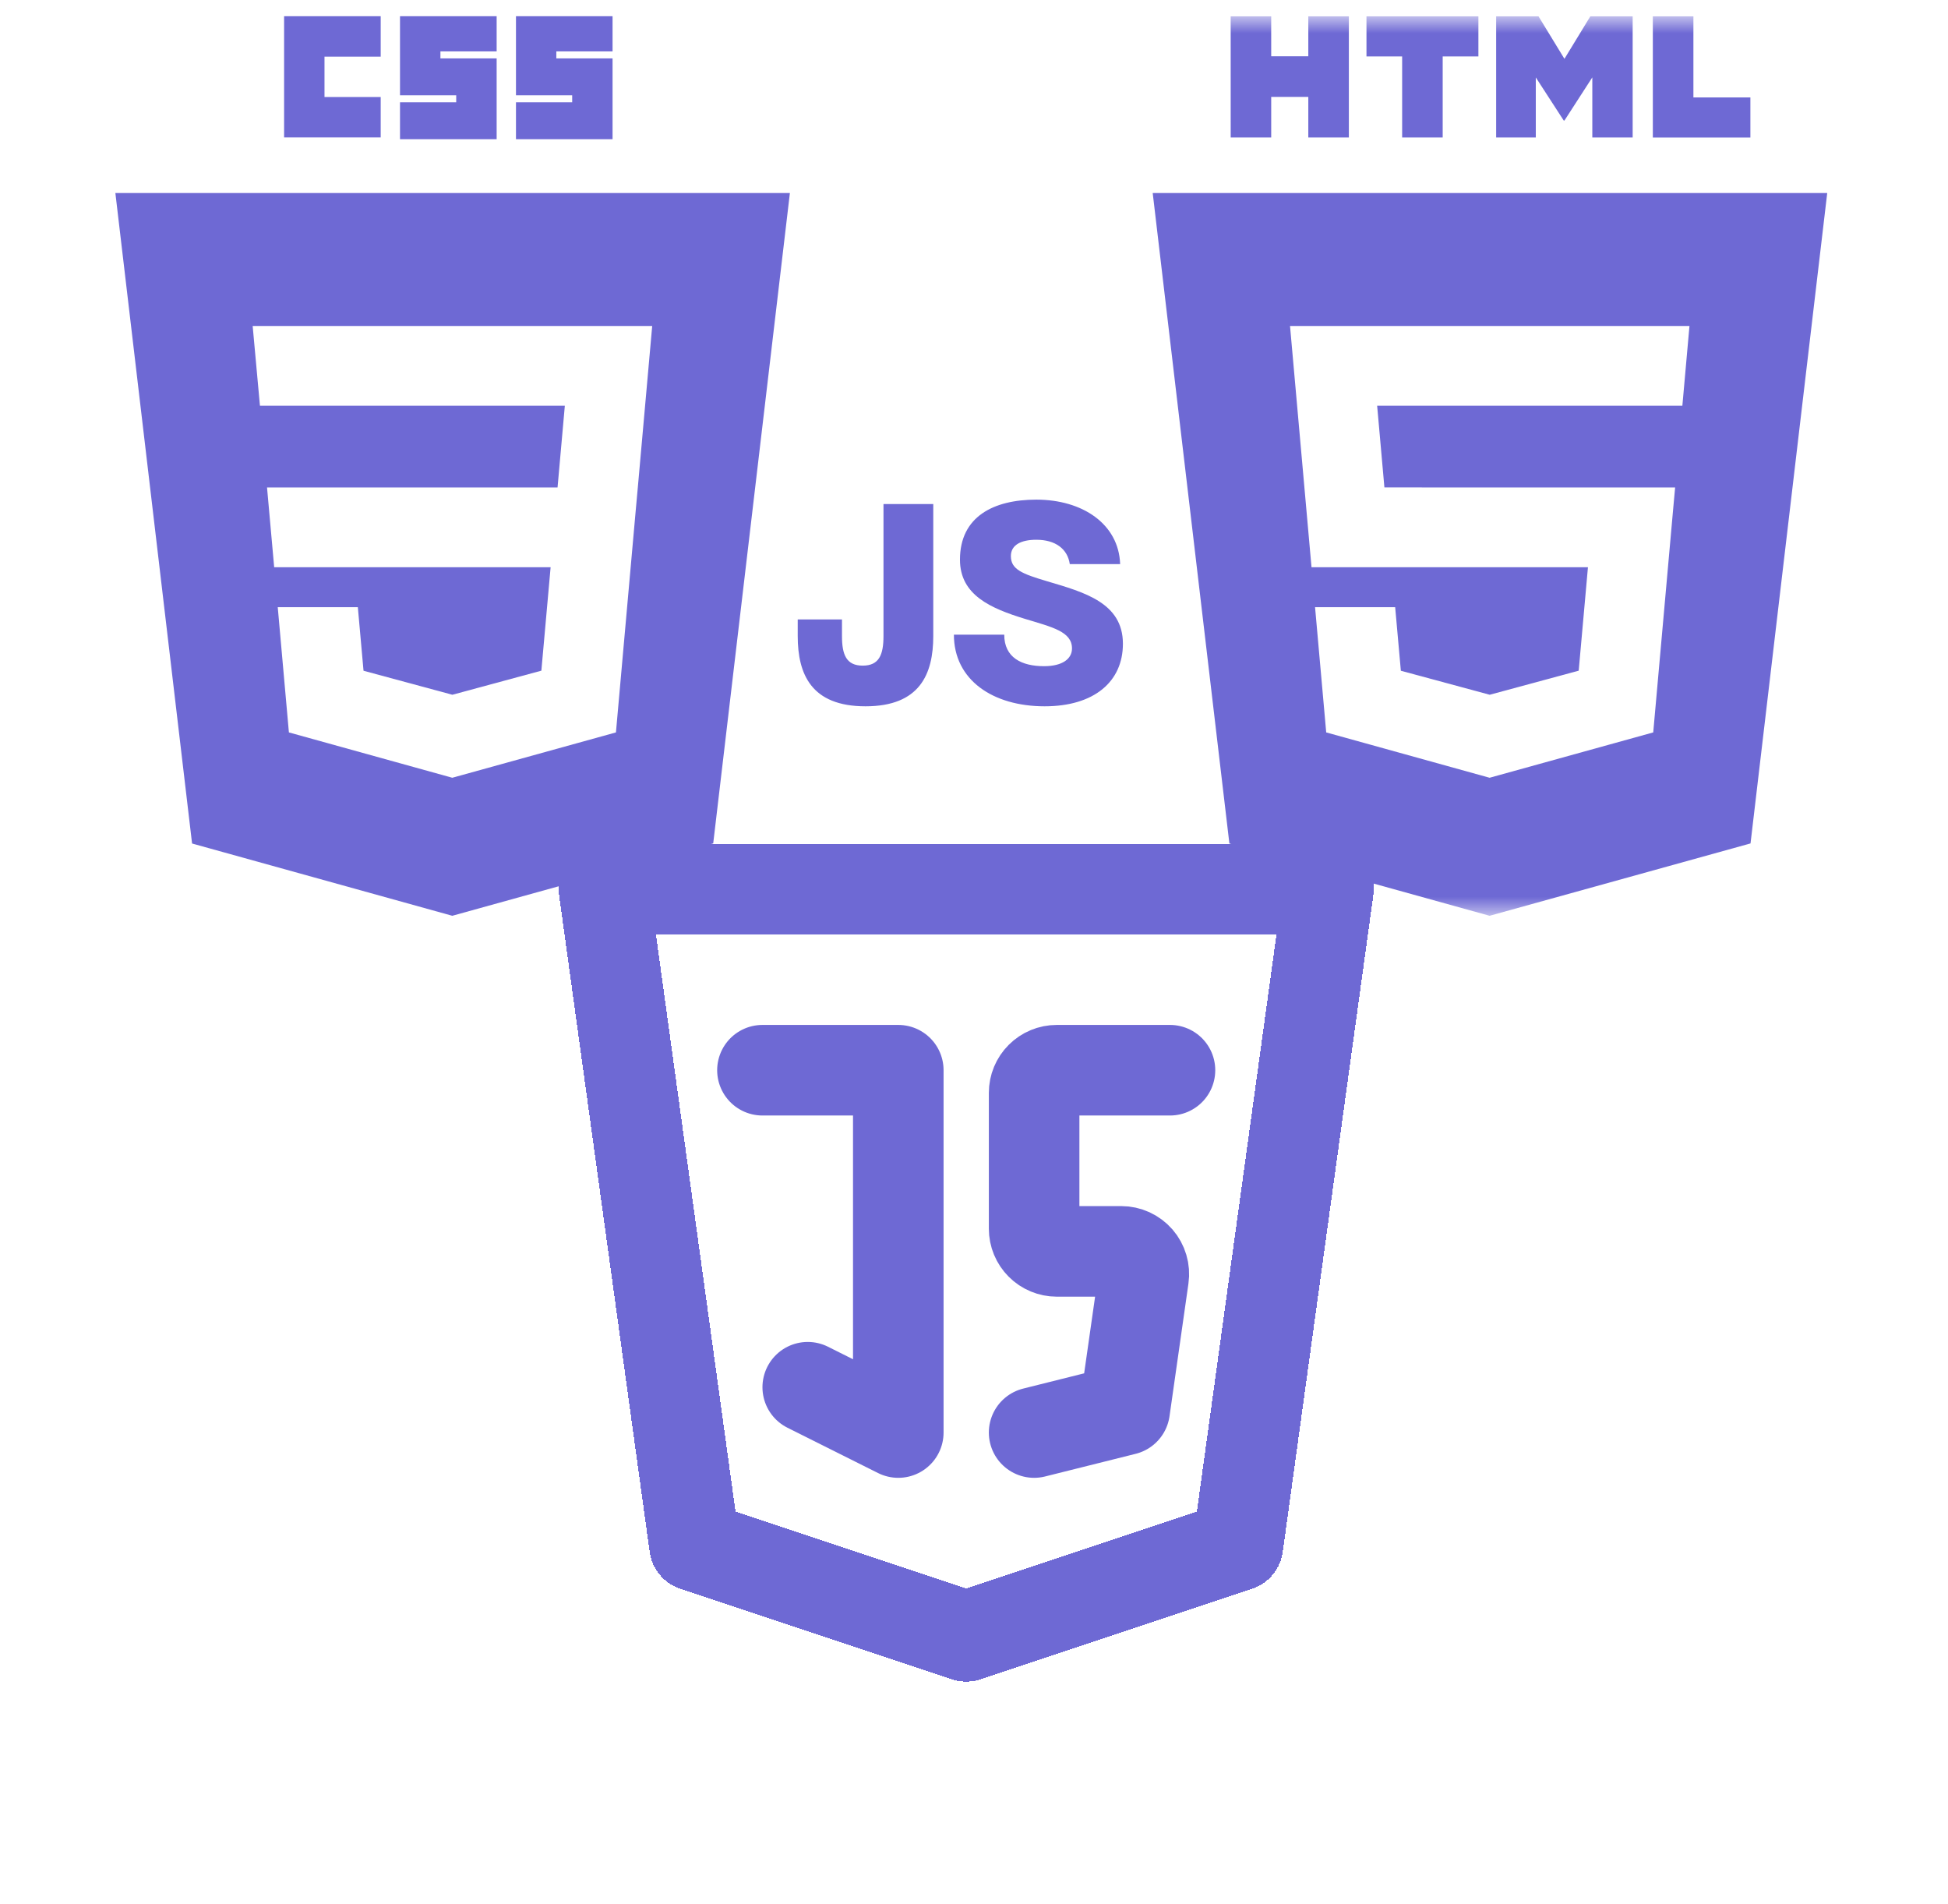 <svg width="88" height="86" viewBox="0 0 88 86" fill="none" xmlns="http://www.w3.org/2000/svg">
<g clip-path="url(#clip0_2005_2350)">
<mask id="mask0_2005_2350" style="mask-type:luminance" maskUnits="userSpaceOnUse" x="46" y="0" width="42" height="42">
<path d="M46.994 0.732H87.622V41.36H46.994V0.732Z" fill="white"/>
</mask>
<g mask="url(#mask0_2005_2350)">
<path d="M55.595 0.732H57.426V2.542H59.102V0.732H60.934V6.21H59.102V4.377H57.426V6.21H55.596L55.595 0.732ZM63.341 2.549H61.73V0.732H66.786V2.549H65.173V6.21H63.341V2.549ZM67.588 0.732H69.498L70.673 2.657L71.846 0.732H73.755V6.21H71.932V3.495L70.673 5.444H70.641L69.379 3.497V6.21H67.588V0.732ZM74.666 0.732H76.499V4.401H79.073V6.212H74.666V0.732Z" fill="#6E69D4"/>
<path fill-rule="evenodd" clip-rule="evenodd" d="M55.537 38.097L52.073 8.718H82.544L79.079 38.093L67.292 41.361L55.537 38.097ZM62.54 22.015L62.212 18.325H76L76.321 14.722H58.276L59.247 25.619H71.735L71.317 30.291L67.299 31.378H67.295L63.283 30.294L63.026 27.422H59.407L59.911 33.079L67.292 35.127L74.684 33.079L75.585 22.983L75.673 22.017L62.54 22.015Z" fill="#6E69D4"/>
</g>
</g>
<g clip-path="url(#clip1_2005_2350)">
<path d="M12.834 0.732H17.198V2.557H14.659V4.382H17.198V6.207H12.834V0.732ZM18.07 0.732H22.436V2.32H19.896V2.637H22.436V6.287H18.07V4.621H20.609V4.303H18.07V0.732ZM23.309 0.732H27.672V2.32H25.132V2.637H27.672V6.287H23.309V4.621H25.848V4.303H23.309V0.732Z" fill="#6E69D4"/>
<path fill-rule="evenodd" clip-rule="evenodd" d="M20.432 41.361L8.677 38.097L5.212 8.718H35.683L32.219 38.093L20.432 41.361ZM12.063 22.017L12.386 25.619H24.874L24.456 30.291L20.437 31.378H20.434L16.422 30.294L16.165 27.422H12.547L13.051 33.079L20.432 35.127L27.825 33.079L28.725 22.983L28.813 22.017L29.463 14.722H11.414L11.743 18.326H25.516L25.187 22.017H12.063Z" fill="#6E69D4"/>
</g>
<g clip-path="url(#clip2_2005_2350)" filter="url(#filter0_d_2005_2350)">
<g filter="url(#filter1_d_2005_2350)">
<g filter="url(#filter2_d_2005_2350)">
<path d="M60.012 35.691L55.921 65.351L43.648 69.442L31.375 65.351L27.284 35.691H60.012Z" stroke="#6E69D4" stroke-width="4.091" stroke-linecap="round" stroke-linejoin="round" shape-rendering="crispEdges"/>
</g>
<path d="M34.443 43.873H40.58V60.237L36.489 58.191M52.853 43.873H47.739C47.468 43.873 47.208 43.981 47.016 44.173C46.824 44.364 46.716 44.624 46.716 44.896V51.032C46.716 51.303 46.824 51.564 47.016 51.755C47.208 51.947 47.468 52.055 47.739 52.055H50.65C50.796 52.055 50.941 52.087 51.074 52.147C51.207 52.208 51.326 52.297 51.422 52.407C51.518 52.518 51.589 52.648 51.63 52.788C51.672 52.928 51.683 53.076 51.662 53.221L50.807 59.214L46.716 60.237" stroke="#6E69D4" stroke-width="4.091" stroke-linecap="round" stroke-linejoin="round"/>
</g>
</g>
<path d="M39.098 31.9C36.649 31.9 36.037 30.451 36.037 28.726V27.976H38.036V28.726C38.036 29.576 38.236 30.063 38.973 30.063C39.711 30.063 39.911 29.576 39.911 28.726V22.765H42.16V28.726C42.16 30.451 41.548 31.9 39.098 31.9ZM47.19 31.9C44.853 31.9 43.092 30.713 43.092 28.664H45.366C45.366 29.701 46.153 30.088 47.165 30.088C48.002 30.088 48.427 29.751 48.427 29.288C48.427 28.526 47.54 28.326 46.303 27.951C44.754 27.477 43.366 26.877 43.366 25.277C43.366 23.328 44.891 22.566 46.815 22.566C48.902 22.566 50.539 23.665 50.602 25.477H48.327C48.227 24.79 47.678 24.378 46.815 24.378C46.141 24.378 45.666 24.602 45.666 25.115C45.666 25.715 46.166 25.915 47.303 26.252C48.99 26.752 50.727 27.227 50.727 29.076C50.727 30.788 49.427 31.9 47.19 31.9Z" fill="#6E69D4"/>
<defs>
<filter id="filter0_d_2005_2350" x="14.638" y="27.51" width="58.018" height="58.018" filterUnits="userSpaceOnUse" color-interpolation-filters="sRGB">
<feFlood flood-opacity="0" result="BackgroundImageFix"/>
<feColorMatrix in="SourceAlpha" type="matrix" values="0 0 0 0 0 0 0 0 0 0 0 0 0 0 0 0 0 0 127 0" result="hardAlpha"/>
<feOffset dy="4.463"/>
<feGaussianBlur stdDeviation="2.231"/>
<feComposite in2="hardAlpha" operator="out"/>
<feColorMatrix type="matrix" values="0 0 0 0 0 0 0 0 0 0 0 0 0 0 0 0 0 0 0.4 0"/>
<feBlend mode="normal" in2="BackgroundImageFix" result="effect1_dropShadow_2005_2350"/>
<feBlend mode="normal" in="SourceGraphic" in2="effect1_dropShadow_2005_2350" result="shape"/>
</filter>
<filter id="filter1_d_2005_2350" x="18.776" y="27.183" width="49.745" height="50.768" filterUnits="userSpaceOnUse" color-interpolation-filters="sRGB">
<feFlood flood-opacity="0" result="BackgroundImageFix"/>
<feColorMatrix in="SourceAlpha" type="matrix" values="0 0 0 0 0 0 0 0 0 0 0 0 0 0 0 0 0 0 127 0" result="hardAlpha"/>
<feMorphology radius="2" operator="dilate" in="SourceAlpha" result="effect1_dropShadow_2005_2350"/>
<feOffset/>
<feGaussianBlur stdDeviation="2.231"/>
<feComposite in2="hardAlpha" operator="out"/>
<feColorMatrix type="matrix" values="0 0 0 0 0.445 0 0 0 0 0.438 0 0 0 0 0.438 0 0 0 0.25 0"/>
<feBlend mode="normal" in2="BackgroundImageFix" result="effect1_dropShadow_2005_2350"/>
<feBlend mode="normal" in="SourceGraphic" in2="effect1_dropShadow_2005_2350" result="shape"/>
</filter>
<filter id="filter2_d_2005_2350" x="16.776" y="25.183" width="53.745" height="54.768" filterUnits="userSpaceOnUse" color-interpolation-filters="sRGB">
<feFlood flood-opacity="0" result="BackgroundImageFix"/>
<feColorMatrix in="SourceAlpha" type="matrix" values="0 0 0 0 0 0 0 0 0 0 0 0 0 0 0 0 0 0 127 0" result="hardAlpha"/>
<feMorphology radius="4" operator="dilate" in="SourceAlpha" result="effect1_dropShadow_2005_2350"/>
<feOffset/>
<feGaussianBlur stdDeviation="2.231"/>
<feComposite in2="hardAlpha" operator="out"/>
<feColorMatrix type="matrix" values="0 0 0 0 0.675 0 0 0 0 0.663 0 0 0 0 0.663 0 0 0 0.25 0"/>
<feBlend mode="normal" in2="BackgroundImageFix" result="effect1_dropShadow_2005_2350"/>
<feBlend mode="normal" in="SourceGraphic" in2="effect1_dropShadow_2005_2350" result="shape"/>
</filter>
<clipPath id="clip0_2005_2350">
<rect width="40.628" height="40.628" fill="white" transform="translate(46.994 0.732)"/>
</clipPath>
<clipPath id="clip1_2005_2350">
<rect width="40.628" height="40.628" fill="white" transform="translate(0.134 0.732)"/>
</clipPath>
<clipPath id="clip2_2005_2350">
<rect width="49.092" height="49.092" fill="white" transform="translate(19.101 27.51)"/>
</clipPath>
</defs>
</svg>

